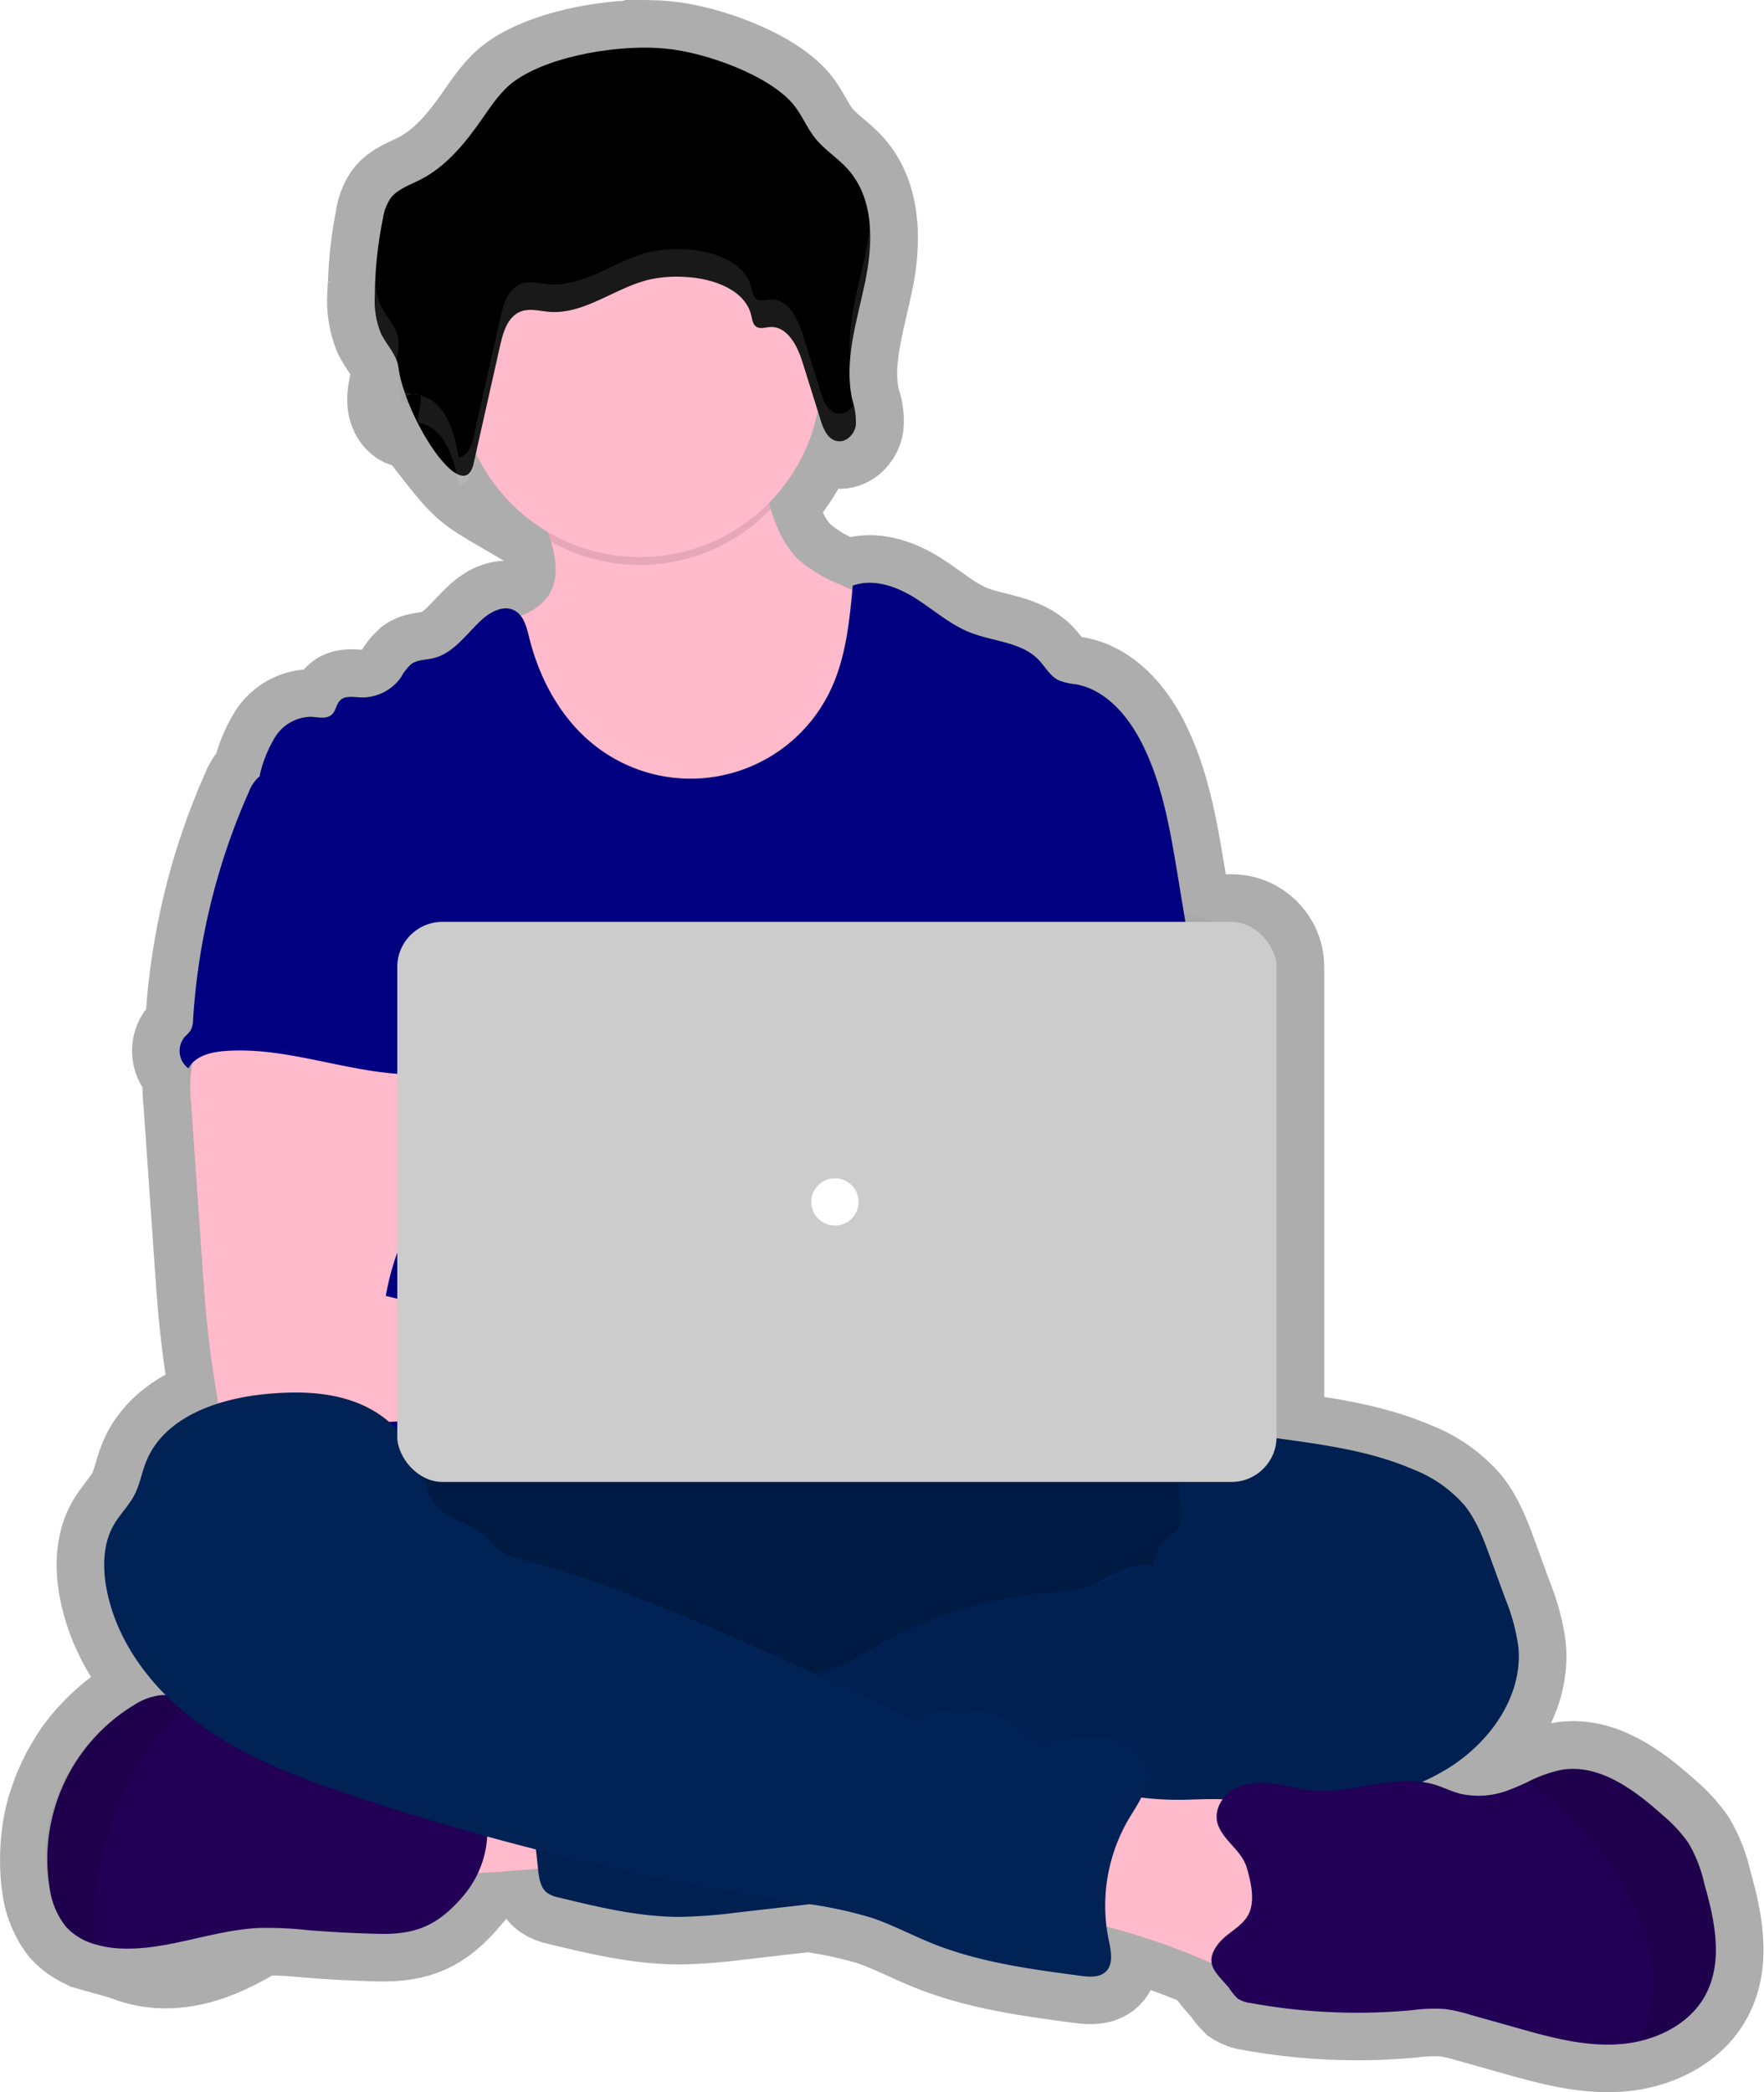 <?xml version="1.0" encoding="UTF-8" standalone="no"?>
<svg
   width="311.432"
   height="369.277"
   version="1.1"
   viewBox="0 0 311.432 369.277"
   id="svg59"
   sodipodi:docname="person.svg"
   inkscape:version="1.1.1 (3bf5ae0d25, 2021-09-20)"
   xmlns:inkscape="http://www.inkscape.org/namespaces/inkscape"
   xmlns:sodipodi="http://sodipodi.sourceforge.net/DTD/sodipodi-0.dtd"
   xmlns="http://www.w3.org/2000/svg"
   xmlns:svg="http://www.w3.org/2000/svg">
  <sodipodi:namedview
     id="namedview33"
     pagecolor="#ffffff"
     bordercolor="#666666"
     borderopacity="1.0"
     inkscape:pageshadow="2"
     inkscape:pageopacity="0.0"
     inkscape:pagecheckerboard="0"
     showgrid="false"
     inkscape:zoom="7.7881926"
     inkscape:cx="122.55732"
     inkscape:cy="53.606789"
     inkscape:window-width="1920"
     inkscape:window-height="1013"
     inkscape:window-x="-9"
     inkscape:window-y="29"
     inkscape:window-maximized="1"
     inkscape:current-layer="svg59" />
  <defs
     id="defs11">
    <style
       id="style2">.prefix__b{fill:#fbbebe}.prefix__c{fill:#464353}.prefix__d,.prefix__i{opacity:.1}.prefix__e{fill:#009688}.prefix__g{fill:#3f3d56}.prefix__k{fill:none;stroke:#3f3d56;stroke-miterlimit:10;stroke-width:3px}.prefix__l{fill:#3acc6c}.prefix__m{fill:#ff6584}</style>
    <linearGradient
       id="prefix__a"
       x1="282"
       x2="282"
       y1="582.92"
       y2="259.17"
       gradientTransform="matrix(0.91,0,0,1.099,-101.235,-280.282)"
       gradientUnits="userSpaceOnUse">
      <stop
         stop-color="gray"
         stop-opacity=".251"
         offset="0"
         id="stop4" />
      <stop
         stop-color="gray"
         stop-opacity=".122"
         offset=".54"
         id="stop6" />
      <stop
         stop-color="gray"
         stop-opacity=".102"
         offset="1"
         id="stop8" />
    </linearGradient>
  </defs>
  <path
     id="path1382"
     class="prefix__b"
     d="m 114.497,8.408 c -7.747,-0.122 -18.139,1.898 -23.67,5.912 -2.339,1.692 -3.939,4.121 -5.568,6.453 -3,4.309 -6.401,8.612 -11.195,11.014 -1.817,0.912 -3.891,1.599 -5.1,3.188 -0.715,1.073 -1.179,2.293 -1.357,3.57 -0.751,3.792 -1.19,7.639 -1.312,11.502 -0.01,-0.064 -0.02,-0.129 -0.029,-0.193 0,0.574 -0.034,1.15 -0.057,1.727 -0.013,0.204 -0.024,0.408 -0.035,0.611 -0.144,2.292 0.235,4.587 1.107,6.711 0.113,0.232 0.261,0.449 0.393,0.674 0.112,0.193 0.215,0.39 0.336,0.58 0.259,0.404 0.521,0.804 0.785,1.203 0.205,0.311 0.407,0.622 0.592,0.939 0.004,0.007 0.009,0.014 0.014,0.021 0.001,0.002 0.003,0.004 0.004,0.006 0.062,0.106 0.118,0.215 0.176,0.322 0.055,0.102 0.111,0.205 0.162,0.309 0.059,0.121 0.111,0.244 0.164,0.367 0.179,0.417 0.327,0.846 0.402,1.299 0.271,1.657 -0.341,3.307 -0.557,4.971 -0.216,1.664 0.159,3.635 1.699,4.428 0.829,0.312 1.695,0.515 2.576,0.605 10.419,13.37 6.911,9.645 22.656,19.178 0.211,0.6 0.411,1.204 0.598,1.812 0.912,3.12 1.35,6.392 -0.23,9.121 -1.126,1.934 -3.021,3.13 -5.137,3.957 -0.313,-0.399 -0.677,-0.747 -1.148,-0.982 -1.831,-0.919 -4.03,0.195 -5.568,1.545 -2.785,2.5 -5.063,6.077 -8.725,6.92 -1.323,0.306 -2.785,0.243 -3.885,1.043 -0.73,0.675 -1.342,1.468 -1.809,2.346 -1.628,2.301 -4.306,3.626 -7.123,3.523 -1.274,-0.063 -2.784,-0.356 -3.654,0.57 -0.647,0.7 -0.701,1.784 -1.393,2.432 -0.94,0.912 -2.464,0.466 -3.773,0.418 -2.515,0.065 -4.835,1.367 -6.199,3.48 -1.302,2.118 -2.243,4.437 -2.785,6.863 0.018,0.041 0.036,0.082 0.055,0.123 -0.16,0.119 -0.314,0.248 -0.455,0.391 -0.678,0.71 -1.204,1.552 -1.545,2.473 -5.627,12.682 -8.951,26.264 -9.816,40.111 0.015,0.675 -0.141,1.343 -0.453,1.941 -0.307,0.399 -0.649,0.769 -1.021,1.107 -1.431,1.696 -1.132,4.249 0.652,5.568 0.196,-0.369 0.442,-0.69 0.721,-0.979 -0.072,0.301 -0.144,0.6 -0.195,0.869 -0.279,2.014 -0.307,4.055 -0.084,6.076 l 2,28.73 c 0.188,2.708 0.376,5.408 0.627,8.109 0.48,5.242 1.2,10.443 2.088,15.637 0.038,0.243 0.109,0.479 0.209,0.703 -5.691,1.782 -10.764,4.984 -12.873,10.373 -0.738,1.866 -1.072,3.885 -1.977,5.674 -1,1.963 -2.639,3.528 -3.725,5.436 -1.873,3.3 -1.948,7.344 -1.273,11.076 1.322,7.242 5.302,13.707 10.541,18.971 -0.229,-0.023 -0.458,-0.04 -0.688,-0.049 -0.037,-0.004 -0.074,-0.008 -0.111,-0.012 -0.033,0.008 -0.065,0.015 -0.098,0.023 -0.702,0.091 -1.394,0.249 -2.066,0.473 -0.205,0.066 -0.408,0.139 -0.609,0.217 -0.651,0.247 -1.278,0.555 -1.871,0.92 -0.04,0.019 -0.08,0.039 -0.119,0.059 -0.064,0.045 -0.128,0.09 -0.191,0.135 -1.125,0.698 -2.206,1.465 -3.236,2.297 -0.339,0.277 -0.673,0.561 -1,0.852 -0.787,0.686 -1.54,1.41 -2.256,2.17 -0.283,0.288 -0.56,0.581 -0.832,0.879 -0.917,1.042 -1.764,2.143 -2.537,3.295 -0.148,0.24 -0.292,0.481 -0.434,0.725 -0.612,0.974 -1.171,1.98 -1.674,3.014 -0.186,0.382 -0.365,0.769 -0.535,1.158 -0.459,1.051 -0.862,2.126 -1.205,3.221 -0.095,0.269 -0.186,0.539 -0.273,0.811 -0.38,1.348 -0.67,2.719 -0.869,4.105 -0.045,0.355 -0.084,0.71 -0.117,1.066 -0.123,1.094 -0.188,2.193 -0.197,3.293 -0.007,0.4 -0.006,0.801 0.002,1.201 0.031,1.417 0.156,2.83 0.375,4.23 0.107,0.738 0.272,1.466 0.496,2.178 0.064,0.2 0.134,0.399 0.207,0.596 0.191,0.537 0.416,1.062 0.672,1.572 0.086,0.178 0.176,0.353 0.27,0.527 0.36,0.662 0.774,1.294 1.236,1.889 1.373,1.475 3.129,2.54 5.072,3.076 v -0.014 l 0.002,0.002 c 1.217,0.364 3.736,0.699 3.736,0.699 11.458,6.21 22.768,-2.41 25.451,-3.578 2.846,-0.041 5.692,0.093 8.521,0.4 4.139,0.334 8.284,0.549 12.434,0.646 6.749,0.16 10.539,-1.62 14.848,-6.611 l 0.002,-0.01 c 1.068,-1.239 1.96,-2.619 2.65,-4.102 3.7,-0.207 7.695,-0.523 10.619,-0.76 0.015,0.129 0.026,0.258 0.041,0.387 0.161,1.406 0.404,2.959 1.518,3.836 0.629,0.424 1.341,0.711 2.088,0.842 7.031,1.712 14.155,3.424 21.395,3.424 3.4,-0.068 6.793,-0.329 10.164,-0.779 l 12.547,-1.434 c 3.757,0.506 7.47,1.296 11.107,2.363 3.676,1.232 7.113,3.077 10.705,4.525 8.354,3.355 17.342,4.553 26.246,5.729 1.518,0.195 3.258,0.333 4.379,-0.701 1.448,-1.344 0.968,-3.681 0.557,-5.609 -0.118,-0.778 -0.205,-1.559 -0.262,-2.344 5.95,1.556 11.775,3.558 17.424,5.99 0.337,0.146 0.676,0.292 1.014,0.439 0.281,1.501 1.691,2.711 3.041,4.336 0.441,0.684 0.958,1.317 1.539,1.887 0.663,0.432 1.42,0.702 2.207,0.787 9.41,1.736 19.015,2.168 28.543,1.281 1.947,-0.265 3.915,-0.332 5.875,-0.201 1.44,0.194 2.862,0.511 4.248,0.947 l 8.061,2.27 c 5.938,1.684 12.023,3.389 18.184,3.006 1.251,-0.076 2.494,-0.252 3.717,-0.527 4.873,-1.114 9.411,-3.815 11.75,-8.152 3.191,-5.917 1.665,-13.167 -0.152,-19.652 -0.548,-2.528 -1.488,-4.954 -2.785,-7.191 -1.294,-1.843 -2.828,-3.505 -4.561,-4.943 -5.047,-4.519 -11.249,-9.149 -17.939,-8 -2.071,0.45 -4.072,1.173 -5.951,2.152 0.006,0.005 0.012,0.009 0.018,0.014 -0.016,0.007 -0.033,0.014 -0.049,0.021 -0.975,0.446 -1.959,0.897 -2.959,1.273 -2.827,1.171 -5.947,1.441 -8.934,0.773 -1.531,-0.404 -2.958,-1.135 -4.469,-1.594 -0.76,-0.23 -1.525,-0.38 -2.295,-0.482 1.488,-0.664 2.954,-1.384 4.359,-2.232 7.542,-4.553 13.534,-12.815 12.699,-21.58 -0.412,-2.948 -1.195,-5.833 -2.332,-8.584 l -2.674,-7.324 c -1.155,-3.181 -2.373,-6.413 -4.461,-9.051 -2.478,-2.853 -5.619,-5.055 -9.146,-6.412 -7.414,-3.195 -15.531,-4.315 -23.531,-5.408 -0.189,-0.025 -0.38,-0.045 -0.57,-0.07 0.003,-0.087 0.025,-0.168 0.025,-0.256 v -82.914 c 0,-4.415 -3.555,-7.969 -7.971,-7.969 h -8.131 l -1.393,-8.434 c -1.33,-8 -2.699,-16.15 -6.418,-23.355 -2.443,-4.72 -6.321,-9.217 -11.549,-10.15 -1.03,-0.093 -2.042,-0.328 -3.008,-0.699 -1.532,-0.738 -2.367,-2.396 -3.543,-3.621 -3.035,-3.147 -7.978,-3.199 -12.043,-4.799 -3.592,-1.392 -6.531,-4.072 -9.801,-6.119 -3.27,-2.047 -7.343,-3.481 -10.963,-2.172 -0.025,0.266 -0.057,0.533 -0.082,0.799 l -2.295,-1.053 c -2.572,-1.016 -4.962,-2.441 -7.08,-4.219 -2.583,-2.415 -3.959,-5.614 -5.031,-9.014 -0.122,-0.386 -0.234,-0.781 -0.35,-1.172 4.412,-4.485 7.405,-10.171 8.605,-16.348 l 0.588,1.879 c 0.487,1.58 1.309,3.439 3.021,3.641 0.185,0.023 0.366,0.017 0.543,-0.004 0.012,-0.001 0.025,0.002 0.037,0 1.336,-0.156 2.41,-1.472 2.619,-2.783 0.107,-1.242 -0.033,-2.494 -0.412,-3.682 l -0.006,-0.018 c -0.071,-0.273 -0.151,-0.543 -0.24,-0.811 -0.554,-2.472 -0.591,-4.965 -0.359,-7.465 0.005,0.055 0.006,0.109 0.012,0.164 0.4,-4.49 1.706,-9.007 2.631,-13.463 0.773,-3.383 1.045,-6.862 0.809,-10.324 -0.009,0.06 -0.018,0.12 -0.027,0.18 -0.303,-3.662 -1.424,-7.132 -3.934,-9.893 -1.747,-1.914 -4.047,-3.341 -5.676,-5.359 -1.518,-1.894 -2.372,-4.22 -3.945,-6.078 -4.351,-5.131 -15.511,-9.092 -22.354,-9.746 -0.977,-0.105 -2.03,-0.166 -3.137,-0.184 z"
     style="fill:none;stroke:#333333;stroke-width:16.8;stroke-miterlimit:4;stroke-dasharray:none;stroke-opacity:0.399"
     sodipodi:nodetypes="cccccccccccccccccccccsccccccccccccccccccccccccccccccccccccccccccccccccccscccccccccccccccccccccccccccccccccccccccccccccccccccccccccccscccccccssscccccccscccccccccscccccccccccccccc" />
  <path
     d="m 300.901,332.522 c -0.565,-2.544 -3.591,-4.985 -4.873,-7.255 1.687,4.194 -2.632,-2.896 -4.367,-4.349 -5.047,-4.581 -9.189,-9.167 -15.879,-8.011 -2.069,0.458 -4.132,2.857 -6.009,3.841 -0.975,0.453 -2.341,1.868 -3.344,2.251 -2.822,1.18 -7.61,-0.088 -10.594,-0.761 -1.532,-0.411 -2.189,-1.598 -3.699,-2.057 -0.717,-0.215 -0.488,-2.492 -1.23,-2.592 1.46,-0.653 2.876,-1.4 4.24,-2.235 7.5,-4.595 11.244,-13.414 10.409,-22.297 -0.41,-2.975 -0.678,-5.373 -1.811,-8.153 l -3.508,-6.302 c -1.156,-3.2 -2.032,-5.953 -4.141,-8.613 -2.469,-2.875 1.813,14.561 -8.241,-4.933 -7.414,-3.223 -14.503,-6.109 -22.502,-7.209 l -0.223,-1.471 -1.99,-83.909 c -0.073,-3.075 -1.746,-3.332 -4.67,-4.285 l -10.64,-3.467 c -3.483,2.645 -2.493,-5.502 -2.612,-8.956 -1.323,-8.082 -2.694,-13.936 -6.418,-21.211 -2.437,-4.762 -4.324,-6.419 -9.552,-7.351 -1.027,-0.094 -5.761,-2.32 -6.724,-2.69 -1.532,-0.752 -0.762,-3.322 -1.938,-4.554 -3.035,-3.181 -7.522,-0.277 -11.587,-1.92 -3.592,-1.427 -6.53,-4.692 -9.8,-6.76 -3.27,-2.068 -5.101,-4.458 -8.721,-3.115 -0.011,0.264 -4.905,1.898 -2.441,-0.409 l -2.261,-0.558 c -2.573,-1.028 -4.704,-3.494 -6.816,-5.287 -2.583,-2.437 -4.988,-9.391 -3.107,-11.09 -0.112,-0.359 -0.221,-0.718 -0.327,-1.079 4.45,-4.54 7.462,-10.291 8.66,-16.534 l 0.564,1.831 c 0.127,0.411 0.276,0.816 0.446,1.211 0.288,0.765 0.767,1.443 1.392,1.97 0.178,0.14 0.375,0.255 0.585,0.341 0.193,0.076 0.394,0.128 0.6,0.153 0.289,0.036 0.582,0.014 0.863,-0.063 -0.285,-3.656 1.024,-10.629 1.417,-14.687 0.417,-3.604 1.082,-7.174 1.991,-10.686 l 0.146,-0.634 c 0.056,-0.244 0.111,-0.487 0.16,-0.738 0.111,-0.5 0.223,-1 0.327,-1.511 l 0.251,-1.281 0.188,-1.142 v -0.142 c 0.391,-2.587 -2.32,-3.125 -2.549,-5.732 -0.188,-3.619 -1.566,-7.074 -3.919,-9.83 -1.747,-1.942 -4.084,-3.89 -5.706,-5.93 -1.518,-1.907 -3.016,-3.425 -4.589,-5.298 -4.344,-5.186 -13.446,-6.293 -20.285,-6.989 -7.839,-0.794 -16.52,-0.875 -22.843,3.755 -2.339,1.706 -3.491,3.375 -5.12,5.714 -2.993,4.351 -6.905,9.594 -11.701,12.037 -1.81,0.919 -2.697,3.188 -3.901,4.789 -0.717,1.085 -3.042,-1.181 -3.22,0.107 -0.922,4.533 -2.558,7.86 -2.59,12.486 l 0.417,1.836 c 0.014,1.734 -0.707,3.255 -0.005,4.84 0.111,0.237 0.237,0.466 0.369,0.7 l 0.084,0.146 c 0.842,1.204 1.587,2.472 2.228,3.794 0.16,0.37 0.274,0.758 0.341,1.156 0.058,1.889 0.742,3.623 0.935,3.861 -0.492,-0.09 -0.711,2.345 -0.465,3.842 0.193,0.885 -0.111,1.356 0.678,1.799 0.397,0.19 0.819,0.322 1.253,0.39 0.439,0.077 0.884,0.125 1.316,0.223 0.555,0.127 1.091,0.326 1.594,0.592 0.482,0.231 0.934,0.52 1.344,0.863 0.203,0.185 0.396,0.38 0.578,0.585 0.368,0.421 0.699,0.873 0.989,1.351 0.149,0.246 0.288,0.497 0.418,0.752 0.499,1.008 0.897,2.062 1.19,3.147 0.181,0.647 0.334,1.3 0.466,1.956 0.063,0.292 0.118,0.585 0.167,0.87 0.049,0.285 0.1,0.578 0.139,0.863 0.19,-0.011 0.377,-0.048 0.557,-0.111 1.025,-0.559 1.732,-1.562 1.914,-2.715 0.056,-0.195 0.1,-0.383 0.146,-0.571 0.16,-0.7 0.327,-1.462 0.487,-2.193 2.743,5.827 7.166,10.7 12.7,13.993 0.195,0.578 0.383,1.149 0.55,1.733 0.912,3.154 3.53,7.588 1.949,10.345 -1.203,1.883 -5.605,5.747 -7.726,6.451 -0.305,-0.407 -2.105,-0.15 -2.556,-0.385 -1.831,-0.919 -0.263,0.74 -1.801,2.111 -2.785,2.52 -5.19,4.726 -8.852,5.554 -1.323,0.306 -1.695,2.014 -2.795,2.821 -0.726,0.684 -2.424,-0.876 -2.89,0.006 -1.615,2.318 0.448,46.465 -9.846,5.275 -1.274,-0.063 0.87,-0.933 0,0 -0.647,0.7 -0.905,1.924 -1.597,2.581 -0.933,0.919 -4.28,1.563 -5.582,1.508 -2.532,0.064 -3.909,-1.734 -5.247,0.418 -1.3,2.154 -1.151,3.733 -1.695,6.189 l -0.953,-0.457 c -0.179,0.13 -0.394,0.772 -0.553,0.924 -0.675,0.719 -1.289,1.657 -1.629,2.583 -5.63,12.817 -9.361,25.529 -10.225,39.501 0.014,0.681 1.676,1.718 1.37,2.326 -0.311,0.398 -2.45,1.164 -2.82,1.508 -1.394,1.706 -2.391,3.198 -0.643,4.539 0.2,-0.363 0.451,-0.696 0.745,-0.989 -0.077,0.32 -0.146,0.633 -0.195,0.919 -0.28,2.031 -0.306,4.089 -0.077,6.126 0.659,9.672 1.326,19.337 2,28.995 0.188,2.736 0.376,5.465 0.627,8.194 0.487,5.281 2.636,12.676 3.541,17.916 0.039,0.236 -1.065,-0.108 -1.002,0.122 -5.674,1.8 -9.407,4.776 -11.53,10.215 -0.738,1.88 -1.072,3.79 -1.977,5.593 -1,1.977 -2.245,3.807 -3.331,5.743 -1.873,3.328 -3.953,6.022 -3.271,9.753 1.316,7.275 5.249,13.777 10.442,19.068 l 0.361,1.157 c -1.697,0.188 -4.014,0.639 -5.443,1.572 -10.985,6.418 -17.637,19.165 -15.346,31.738 0.334,2.491 1.329,4.847 2.882,6.822 1.366,1.487 3.122,2.561 5.068,3.1 1.217,0.368 2.47,0.602 3.738,0.7 8.563,0.7 16.854,-3.272 25.437,-3.606 2.844,-0.044 5.687,0.089 8.514,0.4 4.133,0.343 8.275,0.561 12.426,0.654 6.746,0.16 10.54,-1.636 14.842,-6.676 1.057,-1.254 1.94,-2.645 2.624,-4.135 3.662,-0.209 7.706,-0.529 10.63,-0.766 l 0.042,0.4 c 0.16,1.392 0.4,2.993 1.518,3.871 0.626,0.432 1.339,0.724 2.088,0.856 7.031,1.727 14.146,3.481 21.386,3.481 3.398,-0.069 6.789,-0.329 10.157,-0.78 l 12.719,-1.469 c 3.706,0.47 7.364,1.267 10.93,2.381 3.676,1.246 7.108,3.1 10.7,4.567 8.354,3.383 17.334,4.595 26.231,5.778 1.518,0.2 3.258,0.341 4.379,-0.7 1.448,-1.392 0.968,-3.717 0.557,-5.667 -0.167,-0.8 -0.292,-1.6 -0.39,-2.409 6.004,1.583 11.878,3.623 17.571,6.1 l 1,0.439 c 0.292,1.518 1.692,2.729 3.035,4.365 0.441,0.69 0.957,1.33 1.538,1.907 0.665,0.431 1.42,0.703 2.207,0.794 9.392,1.75 18.982,2.183 28.493,1.288 1.947,-0.265 3.916,-0.332 5.876,-0.2 1.44,0.196 2.86,0.515 4.246,0.954 l 8.054,2.311 c 5.938,1.7 12.016,3.418 18.177,3.035 1.249,-0.079 2.49,-0.258 3.71,-0.536 4.873,-1.128 9.412,-3.85 11.751,-8.229 3.311,-5.962 2.012,-12.518 0.23,-19.062 z"
     fill="url(#prefix__a)"
     id="path13"
     style="fill:url(#prefix__a)"
     sodipodi:nodetypes="cccccccccccccccccsscccccccsccccccccccccccccccccccccccccccccccccccccccccccccccscccccccccccccccccccccccccccccccccccccccccccccccccccccccccccccccccccccccccccc" />
  <path
     class="prefix__b"
     d="m 75.324,330.398 c -1.469,-3.342 -2.861,-7.184 -1.392,-10.526 a 8.945,8.945 0 0 1 4.629,-4.351 22.276,22.276 0 0 1 6.265,-1.545 87.438,87.438 0 0 1 20.368,-0.278 c 0.494,3.912 -0.55,7.88 -1.448,11.661 -0.814,3.481 -1.281,4 -4.873,4.177 -2.324,0.122 -22.999,2.092 -23.549,0.862 z"
     id="path15"
     style="fill:#ffbacc;fill-opacity:1" />
  <ellipse
     class="prefix__c"
     cx="137.315"
     cy="280.018"
     rx="99.55"
     ry="27.846"
     fill="#deaa87"
     id="ellipse17"
     style="fill:#002255;fill-opacity:1" />
  <ellipse
     class="prefix__d"
     cx="135.15"
     cy="275.871"
     rx="99.55"
     ry="27.846"
     id="ellipse19"
     style="opacity:0.214" />
  <path
     class="prefix__b"
     d="m 155.165,133.008 a 30.972,30.972 0 0 1 -15.97,14.508 40.084,40.084 0 0 1 -12.677,2.409 36.111,36.111 0 0 1 -13.993,-1.706 c -5.959,-2.158 -10.909,-6.572 -14.619,-11.716 -3.71,-5.144 -6.265,-11.02 -8.486,-16.944 -1.17,-3.084 -2.283,-6.37 -1.733,-9.628 3.585,-0.814 7.511,-2.012 9.363,-5.193 1.58,-2.729 1.142,-6 0.23,-9.12 a 47.117,47.117 0 0 0 -0.856,-2.6 c -0.7,-2.019 -3.1,-5.855 -1.392,-7.581 1.065,-1.093 5.527,-1.65 7.066,-2.36 4.741,-2.186 9.113,-5.346 14.32,-6.384 4.5,-0.9 9.154,-0.056 13.651,0.877 a 4.49,4.49 0 0 1 1.685,0.606 4.052,4.052 0 0 1 1.253,1.88 c 1.281,3.119 2.033,6.565 3.063,9.816 1.072,3.4 2.45,6.6 5.033,9.015 a 25.694,25.694 0 0 0 7.08,4.219 l 6.168,2.826 a 8.11,8.11 0 0 1 2.917,1.887 7.386,7.386 0 0 1 1.392,3.787 35.378,35.378 0 0 1 -3.495,21.407 z"
     id="path21"
     style="fill:#ffbacc;fill-opacity:1" />
  <path
     class="prefix__d"
     d="m 136.045,89.873 a 32.023,32.023 0 0 1 -38.755,5.75 47.117,47.117 0 0 0 -0.856,-2.6 c -0.7,-2.019 -3.1,-5.855 -1.392,-7.581 1.065,-1.093 5.527,-1.65 7.066,-2.36 4.741,-2.186 9.113,-5.346 14.32,-6.384 4.5,-0.9 9.154,-0.056 13.652,0.877 a 4.49,4.49 0 0 1 1.685,0.606 4.052,4.052 0 0 1 1.253,1.88 c 1.245,3.115 1.997,6.561 3.027,9.812 z"
     id="path23" />
  <circle
     class="prefix__b"
     cx="112.955"
     cy="66.295"
     r="32.023"
     id="circle25"
     style="fill:#ffbacc;fill-opacity:1" />
  <path
     class="prefix__e"
     d="m 210.515,170.218 -2.631,-15.942 c -1.33,-8 -2.7,-16.151 -6.419,-23.356 -2.443,-4.72 -6.321,-9.217 -11.549,-10.15 a 11.174,11.174 0 0 1 -3.007,-0.7 c -1.532,-0.738 -2.367,-2.395 -3.543,-3.62 -3.035,-3.147 -7.978,-3.2 -12.043,-4.8 -3.592,-1.392 -6.53,-4.072 -9.8,-6.119 -3.27,-2.047 -7.344,-3.481 -10.964,-2.172 -0.585,6.231 -1.2,12.6 -3.85,18.274 a 27.345,27.345 0 0 1 -41.257,10.285 c -6.2,-4.671 -10.178,-11.876 -12.029,-19.416 -0.453,-1.838 -0.968,-3.947 -2.659,-4.79 -1.831,-0.919 -4.031,0.195 -5.569,1.545 -2.785,2.5 -5.061,6.077 -8.723,6.92 -1.323,0.306 -2.785,0.244 -3.885,1.044 a 8.841,8.841 0 0 0 -1.81,2.346 8.354,8.354 0 0 1 -7.122,3.523 c -1.274,-0.063 -2.785,-0.355 -3.655,0.571 -0.647,0.7 -0.7,1.782 -1.392,2.43 -0.94,0.912 -2.464,0.466 -3.773,0.418 a 7.612,7.612 0 0 0 -6.2,3.481 22.453,22.453 0 0 0 -2.785,6.864 c 7.609,16.944 14.57,33.91 22.179,50.854 a 4.337,4.337 0 0 1 0.55,2.088 5.089,5.089 0 0 1 -0.947,2.089 c -3.731,5.994 -3.613,13.533 -3.2,20.578 0.413,7.045 0.912,14.487 -2.235,20.8 -0.856,1.733 -1.97,3.321 -2.785,5.054 -1.907,3.926 -2.6,16.485 -1.483,20.7 H 215.309 c -3,-8.249 -1.859,-24.8 -1.232,-33.561 0.439,-6.126 -0.7,-12.245 -1.183,-18.371 -1.066,-12.507 -0.314,-24.376 -2.382,-36.867 z"
     fill="#59f"
     id="path27"
     style="fill:#000080" />
  <path
     class="prefix__b"
     d="m 33.792,188.458 a 24.644,24.644 0 0 0 -0.084,6.077 l 2,28.73 c 0.188,2.708 0.376,5.409 0.627,8.11 0.48,5.242 1.2,10.442 2.088,15.636 a 2.785,2.785 0 0 0 2.854,2.708 c 8.806,1.866 17.9,1.789 26.892,1.281 13.714,-0.766 27.407,-2.513 41.143,-2.214 3.536,0.077 7.658,0 9.8,-2.785 2.142,-2.785 0.9,-7.289 -1.9,-9.537 -2.8,-2.248 -6.6,-2.785 -10.192,-2.785 -4.755,-0.049 -9.509,0.627 -14.25,0.348 a 70.6,70.6 0 0 1 -12.823,-2.36 l -11.835,-2.945 a 45.621,45.621 0 0 1 3.112,-10.366 c 2.325,-6.036 4.5,-12.273 4.539,-18.74 0.039,-6.467 -2.395,-13.269 -7.692,-16.972 -4.358,-3.042 -9.969,-3.606 -15.281,-3.481 -3.864,0.111 -10.54,-0.815 -14.069,0.7 -2.792,1.223 -4.407,5.859 -4.929,8.595 z"
     id="path29"
     style="fill:#ffbacc;fill-opacity:1" />
  <path
     class="prefix__c"
     d="m 218.565,254.148 c 2.318,-0.884 4.873,-0.564 7.358,-0.23 8,1.093 16.116,2.214 23.53,5.409 a 23.1,23.1 0 0 1 9.147,6.412 c 2.088,2.638 3.307,5.869 4.462,9.05 l 2.673,7.324 a 35.255,35.255 0 0 1 2.332,8.584 c 0.835,8.765 -5.158,17.028 -12.7,21.581 -7.542,4.553 -16.415,6.175 -25.061,7.873 -8.646,1.698 -17.327,3.578 -25.939,5.569 a 104.43,104.43 0 0 1 -12.2,2.4 c -9.217,1.044 -18.852,-0.494 -27.609,2.555 -3.481,1.218 -6.9,3.028 -10.512,3.871 a 65.389,65.389 0 0 1 -7.268,1.107 l -16.575,1.894 a 90.416,90.416 0 0 1 -10.164,0.78 c -7.24,0 -14.362,-1.713 -21.393,-3.425 a 5.41,5.41 0 0 1 -2.088,-0.842 c -1.114,-0.877 -1.357,-2.43 -1.518,-3.836 q -1.065,-9.335 -1.866,-18.692 c -0.167,-2.026 -0.292,-4.219 0.815,-5.924 1.392,-2.088 4.107,-2.743 6.586,-3.147 a 171.87,171.87 0 0 1 31.8,-2.207 c 4.045,-4.045 10.714,-4.066 16.011,-6.265 a 47.62,47.62 0 0 0 5.646,-3.07 73.791,73.791 0 0 1 31,-9.795 28.856,28.856 0 0 0 6.342,-0.9 c 4.1,-1.274 7.839,-4.741 12.05,-3.892 0.522,-1.441 0.884,-3.369 2.088,-4.358 0.6,-0.508 1.337,-0.849 1.887,-1.392 1.163,-1.177 1.267,-3.028 1.093,-4.671 -0.174,-1.643 -0.564,-3.328 -0.139,-4.929 a 6.815,6.815 0 0 1 0.773,-1.719 c 2.091,-3.611 5.244,-5.463 9.439,-5.115 z"
     fill="#deaa87"
     id="path31"
     style="fill:#002255;fill-opacity:1" />
  <path
     d="m 218.565,254.148 c 2.318,-0.884 4.873,-0.564 7.358,-0.23 8,1.093 16.116,2.214 23.53,5.409 3.528,1.357 6.668,3.559 9.147,6.412 2.088,2.638 3.307,5.869 4.462,9.05 l 2.673,7.324 c 1.137,2.751 1.92,5.636 2.332,8.584 0.835,8.765 -5.158,17.028 -12.7,21.581 -7.542,4.553 -16.415,6.175 -25.061,7.873 -8.646,1.698 -17.327,3.578 -25.939,5.569 -4.015,1.042 -8.089,1.843 -12.2,2.4 -9.217,1.044 -18.852,-0.494 -27.609,2.555 -3.481,1.218 -6.9,3.028 -10.512,3.871 -2.4,0.505 -4.826,0.875 -7.268,1.107 l -16.575,1.894 c -3.371,0.451 -6.764,0.711 -10.164,0.78 -7.24,0 -14.362,-1.713 -21.393,-3.425 -0.747,-0.131 -1.459,-0.418 -2.088,-0.842 -1.114,-0.877 -1.357,-2.43 -1.518,-3.836 -0.71,-6.223 -1.332,-12.454 -1.866,-18.692 -0.167,-2.026 -0.292,-4.219 0.815,-5.924 1.392,-2.088 4.107,-2.743 6.586,-3.147 10.509,-1.719 21.155,-2.458 31.8,-2.207 4.045,-4.045 10.714,-4.066 16.011,-6.265 1.949,-0.895 3.835,-1.921 5.646,-3.07 9.477,-5.529 20.067,-8.875 31,-9.795 2.141,-0.064 4.268,-0.366 6.342,-0.9 8.917,-2.018 9.777,-4.447 14.138,-8.25 0.6,-0.508 1.337,-0.849 1.887,-1.392 1.163,-1.177 1.267,-3.028 1.093,-4.671 -0.174,-1.643 -0.564,-3.328 -0.139,-4.929 0.177,-0.606 0.437,-1.185 0.773,-1.719 2.091,-3.611 5.244,-5.463 9.439,-5.115 z"
     opacity="0.05"
     id="path33"
     sodipodi:nodetypes="cccccccssccccccccccccccccccccsccc" />
  <path
     class="prefix__g"
     d="m 81.728,334.708 c -4.309,4.991 -8.1,6.773 -14.849,6.613 q -6.224,-0.146 -12.433,-0.647 a 69.767,69.767 0 0 0 -8.521,-0.4 c -8.59,0.334 -16.882,4.267 -25.451,3.578 a 18.042,18.042 0 0 1 -3.738,-0.7 10.881,10.881 0 0 1 -5.073,-3.07 13.866,13.866 0 0 1 -2.882,-6.76 31.845,31.845 0 0 1 14.982,-32.447 10.986,10.986 0 0 1 4.762,-1.692 11.285,11.285 0 0 1 4.817,1.058 l 0.1,0.042 a 36.43,36.43 0 0 1 11.932,7.964 6.725,6.725 0 0 0 1.824,1.469 6.266,6.266 0 0 0 2.151,0.4 l 9.147,0.578 a 21.675,21.675 0 0 1 4.595,0.633 36.525,36.525 0 0 1 4.831,2.089 c 4.922,2.2 10.38,2.785 15.7,3.634 a 2.347,2.347 0 0 1 1.392,0.557 2.179,2.179 0 0 1 0.432,0.9 17.759,17.759 0 0 1 -3.717,16.193 z"
     id="path35"
     style="fill:#220055;fill-opacity:1" />
  <path
     class="prefix__d"
     d="m 33.443,300.288 a 54.924,54.924 0 0 0 -9.154,11.445 57.279,57.279 0 0 0 -7.477,22.653 42.048,42.048 0 0 0 -0.077,8.778 10.88,10.88 0 0 1 -5.072,-3.077 13.866,13.866 0 0 1 -2.882,-6.76 31.845,31.845 0 0 1 14.982,-32.447 10.984,10.984 0 0 1 4.762,-1.692 11.286,11.286 0 0 1 4.817,1.058 z"
     id="path37" />
  <path
     class="prefix__b"
     d="m 210.605,317.608 c 5.117,-0.139 10.86,-0.4 14.619,3.049 3.585,3.258 4.059,8.632 4.3,13.471 l 0.272,5.618 a 11.222,11.222 0 0 1 -0.536,5.068 c -1.225,2.785 -4.588,4.128 -7.658,3.968 -3.07,-0.16 -5.889,-1.5 -8.695,-2.715 a 122.32,122.32 0 0 0 -23.669,-7.456 q 0.4,-5.827 1.323,-11.6 c 0.425,-2.666 0.494,-7.129 2.276,-9.342 1.887,-2.339 4.344,-1.072 6.906,-0.64 a 55.437,55.437 0 0 0 10.867,0.578 z"
     id="path39"
     style="fill:#ffbacc;fill-opacity:1" />
  <path
     class="prefix__c"
     d="m 75.387,261.158 c 0,0.7 -1.093,0 -1.19,-0.745 -0.766,-5.632 -5.235,-10.275 -10.442,-12.531 -5.207,-2.256 -11.138,-2.374 -16.777,-1.838 -8.528,0.808 -18.1,4.072 -21.219,12.043 -0.738,1.866 -1.072,3.885 -1.977,5.674 -1,1.963 -2.638,3.529 -3.724,5.437 -1.873,3.3 -1.949,7.344 -1.274,11.076 1.817,9.955 8.625,18.469 16.875,24.365 8.25,5.896 17.891,9.419 27.5,12.593 a 476.99,476.99 0 0 0 77.972,18.619 74.926,74.926 0 0 1 12.726,2.625 c 3.676,1.232 7.115,3.077 10.707,4.525 8.354,3.355 17.341,4.553 26.245,5.729 1.518,0.195 3.258,0.334 4.379,-0.7 1.448,-1.344 0.968,-3.683 0.557,-5.611 a 30.178,30.178 0 0 1 3.557,-21.414 c 1.49,-2.506 3.425,-5.075 3.147,-7.978 -0.334,-3.383 -3.7,-5.778 -7.059,-6.321 -3.359,-0.543 -6.767,0.258 -10.136,0.7 a 5.43,5.43 0 0 1 -3.446,-0.341 6.886,6.886 0 0 1 -1.351,-1.2 15.267,15.267 0 0 0 -17.78,-2.485 c -1.246,0.7 -3.133,-0.856 -4.428,-1.441 l -14.64,-6.627 c -16.819,-7.609 -33.722,-15.253 -51.515,-20.07 a 10.82,10.82 0 0 1 -3.968,-1.65 c -0.884,-0.7 -1.518,-1.643 -2.332,-2.416 -1.775,-1.678 -4.247,-2.346 -6.377,-3.536 -2.13,-1.19 -4.518,-4.089 -4.03,-6.482 z"
     fill="#deaa87"
     id="path41"
     style="fill:#002255;fill-opacity:1" />
  <path
     class="prefix__g"
     d="m 301.085,352.138 c -2.339,4.337 -6.878,7.038 -11.751,8.152 a 23.322,23.322 0 0 1 -3.717,0.529 c -6.161,0.383 -12.245,-1.323 -18.183,-3.007 l -8.061,-2.269 a 25.45,25.45 0 0 0 -4.247,-0.947 29.141,29.141 0 0 0 -5.876,0.2 104.14,104.14 0 0 1 -28.542,-1.281 5.032,5.032 0 0 1 -2.207,-0.787 10.963,10.963 0 0 1 -1.539,-1.887 c -2.193,-2.638 -4.553,-4.177 -1.956,-7.658 1.5,-2.019 4.274,-3.028 5.437,-5.346 1.163,-2.318 0.418,-5.611 -0.272,-8.006 -0.94,-3.307 -4.031,-4.734 -5.138,-7.769 -0.828,-2.29 0.564,-4.95 2.659,-6.2 a 11.047,11.047 0 0 1 7.1,-1.023 c 2.416,0.32 4.783,1 7.212,1.19 7.143,0.571 14.445,-3.112 21.3,-1.037 1.511,0.459 2.938,1.19 4.469,1.594 a 14.863,14.863 0 0 0 8.932,-0.773 c 1,-0.376 1.984,-0.828 2.959,-1.274 a 23.829,23.829 0 0 1 5.952,-2.151 c 6.69,-1.149 12.893,3.481 17.94,8 a 25.367,25.367 0 0 1 4.56,4.943 24.813,24.813 0 0 1 2.785,7.191 c 1.848,6.445 3.372,13.698 0.184,19.616 z"
     id="path43"
     style="fill:#220055;fill-opacity:1" />
  <path
     class="prefix__d"
     d="m 301.085,352.138 c -2.339,4.337 -6.878,7.038 -11.751,8.152 a 22.757,22.757 0 0 0 2.471,-11.946 c -0.418,-6.62 -3.328,-12.858 -7.038,-18.358 a 65.023,65.023 0 0 0 -7.755,-9.447 c -2.214,-2.228 -4.936,-4 -7.317,-6.036 a 23.821,23.821 0 0 1 5.952,-2.151 c 6.69,-1.149 12.893,3.481 17.94,8 a 25.363,25.363 0 0 1 4.56,4.943 24.811,24.811 0 0 1 2.785,7.191 c 1.817,6.485 3.344,13.735 0.153,19.652 z"
     id="path45" />
  <path
     class="prefix__e"
     d="m 45.45,137.368 a 7.206,7.206 0 0 0 -1.545,2.471 116.86,116.86 0 0 0 -9.816,40.112 4.01,4.01 0 0 1 -0.453,1.942 8.5,8.5 0 0 1 -1.023,1.107 3.843,3.843 0 0 0 0.654,5.569 c 1.149,-2.165 3.9,-2.868 6.342,-3.056 11.7,-0.926 23.133,4.518 34.87,4.107 -0.828,-2.861 -2.019,-5.611 -2.694,-8.507 -2.986,-12.858 4.462,-26.857 -0.1,-39.242 -0.912,-2.478 -2.437,-4.915 -4.838,-6 a 12.887,12.887 0 0 0 -3.1,-0.821 c -2.966,-0.536 -8.869,-2.826 -11.737,-1.907 -1.058,0.341 -1.476,1.337 -2.353,1.935 -1.33,0.856 -3.098,1.169 -4.207,2.29 z"
     fill="#59f"
     id="path47"
     style="fill:#000080" />
  <rect
     class="prefix__g"
     x="70.137"
     y="162.708"
     width="155.24"
     height="98.853"
     rx="7.97"
     fill="#ccc"
     id="rect49"
     style="fill:#cccccc" />
  <circle
     cx="147.405"
     cy="212.138"
     r="4.177"
     fill="#ffffff"
     id="circle51" />
  <path
     class="prefix__g"
     d="m 90.827,14.321 c -2.339,1.692 -3.94,4.121 -5.569,6.453 -3,4.309 -6.4,8.611 -11.194,11.013 -1.817,0.912 -3.891,1.6 -5.1,3.188 -0.715,1.073 -1.179,2.294 -1.358,3.571 -0.919,4.491 -1.399,9.061 -1.434,13.645 -0.144,2.292 0.235,4.587 1.107,6.711 0.954,1.949 2.673,3.6 3.028,5.722 1.088,8.839 11.115,24.629 13.215,17.592 l 4.824,-21.448 c 0.522,-2.325 1.392,-5.019 3.71,-5.834 1.552,-0.536 3.251,-0.035 4.873,0.1 6.37,0.522 11.758,-4.4 17.989,-5.757 1.994,-0.401 4.033,-0.536 6.063,-0.4 4.915,0.244 10.63,2.262 11.674,6.85 0.174,0.745 0.278,1.636 0.975,2 0.697,0.364 1.427,0.056 2.158,0 3.119,-0.313 4.957,3.2 5.855,6.063 l 3.272,10.442 c 0.487,1.58 1.309,3.439 3.021,3.641 1.58,0.195 2.924,-1.3 3.161,-2.785 0.078,-1.529 -0.132,-3.06 -0.62,-4.511 -1.538,-6.857 0.815,-13.874 2.249,-20.745 1.434,-6.871 1.692,-14.765 -3.119,-20.056 -1.747,-1.914 -4.045,-3.342 -5.674,-5.36 -1.518,-1.894 -2.374,-4.219 -3.947,-6.077 -4.351,-5.131 -15.51,-9.092 -22.353,-9.746 -7.815,-0.841 -20.485,1.14 -26.806,5.728 z"
     id="path53"
     sodipodi:nodetypes="cccccccccccccccsccccccsccccc"
     style="fill:#000000" />
  <g
     class="prefix__i"
     transform="translate(-11.71,-121.772)"
     id="g57"
     style="fill:#f2f2f2;opacity:0.104">
    <path
       d="m 159.68,194.78 c -1.713,-0.209 -2.534,-2.088 -3.021,-3.641 -1.091,-3.485 -2.181,-6.966 -3.272,-10.442 -0.9,-2.875 -2.736,-6.384 -5.855,-6.063 -0.731,0.077 -1.518,0.362 -2.158,0 -0.64,-0.362 -0.8,-1.26 -0.975,-2 -1.044,-4.595 -6.76,-6.606 -11.674,-6.85 -2.03,-0.132 -4.068,0.002 -6.063,0.4 -6.231,1.392 -11.619,6.265 -17.989,5.757 -1.643,-0.132 -3.342,-0.634 -4.873,-0.1 -2.346,0.808 -3.188,3.481 -3.71,5.834 l -4.821,21.435 c -0.327,1.476 -1.037,3.279 -2.611,3.362 -0.7,-4.483 -2.256,-9.913 -6.885,-10.944 -0.88,-0.097 -1.745,-0.301 -2.576,-0.606 -0.606,-0.332 -1.081,-0.861 -1.344,-1.5 -0.125,0.647 1.428,0.853 1.344,1.5 -0.209,1.657 1.036,-0.188 2.576,0.606 0.829,0.312 -0.88,4.78 0.001,4.87 4.629,1.03 6.182,6.46 6.885,10.95 1.573,-0.09 2.283,-1.894 2.611,-3.362 l 4.824,-21.448 c 0.522,-2.325 1.392,-5.019 3.71,-5.834 1.552,-0.536 3.251,-0.035 4.873,0.1 6.37,0.522 11.758,-4.4 17.989,-5.757 1.994,-0.401 4.033,-0.536 6.063,-0.4 4.915,0.244 10.63,2.262 11.674,6.85 0.174,0.745 0.278,1.636 0.975,2 0.697,0.364 1.427,0.056 2.158,0 3.119,-0.313 4.957,3.2 5.855,6.063 1.086,3.485 2.177,6.966 3.272,10.442 0.487,1.58 1.309,3.439 3.021,3.641 1.58,0.195 2.924,-1.3 3.161,-2.785 0.107,-1.249 -0.035,-2.507 -0.418,-3.7 -0.508,1.039 -1.589,1.672 -2.743,1.608 z M 82.032,181.525 c -0.355,-2.123 -2.088,-3.773 -3.028,-5.722 -0.604,-1.315 -0.954,-2.732 -1.03,-4.177 0,0.78 -0.07,1.559 -0.077,2.346 -0.144,2.292 0.235,4.587 1.107,6.711 0.773,1.58 2.047,2.973 2.687,4.581 0.338,-1.215 0.453,-2.482 0.341,-3.738 z m 82.438,-14.814 c -1.267,6.07 -3.244,12.252 -2.631,18.337 0.4,-4.49 1.706,-9.008 2.631,-13.464 0.773,-3.383 1.045,-6.862 0.808,-10.324 -0.151,1.833 -0.421,3.653 -0.808,5.451 z"
       id="path55"
       sodipodi:nodetypes="ccccsccccccccccccccccccccccsccccccccccccccccccccc"
       style="fill:#f2f2f2" />
  </g>
</svg>
